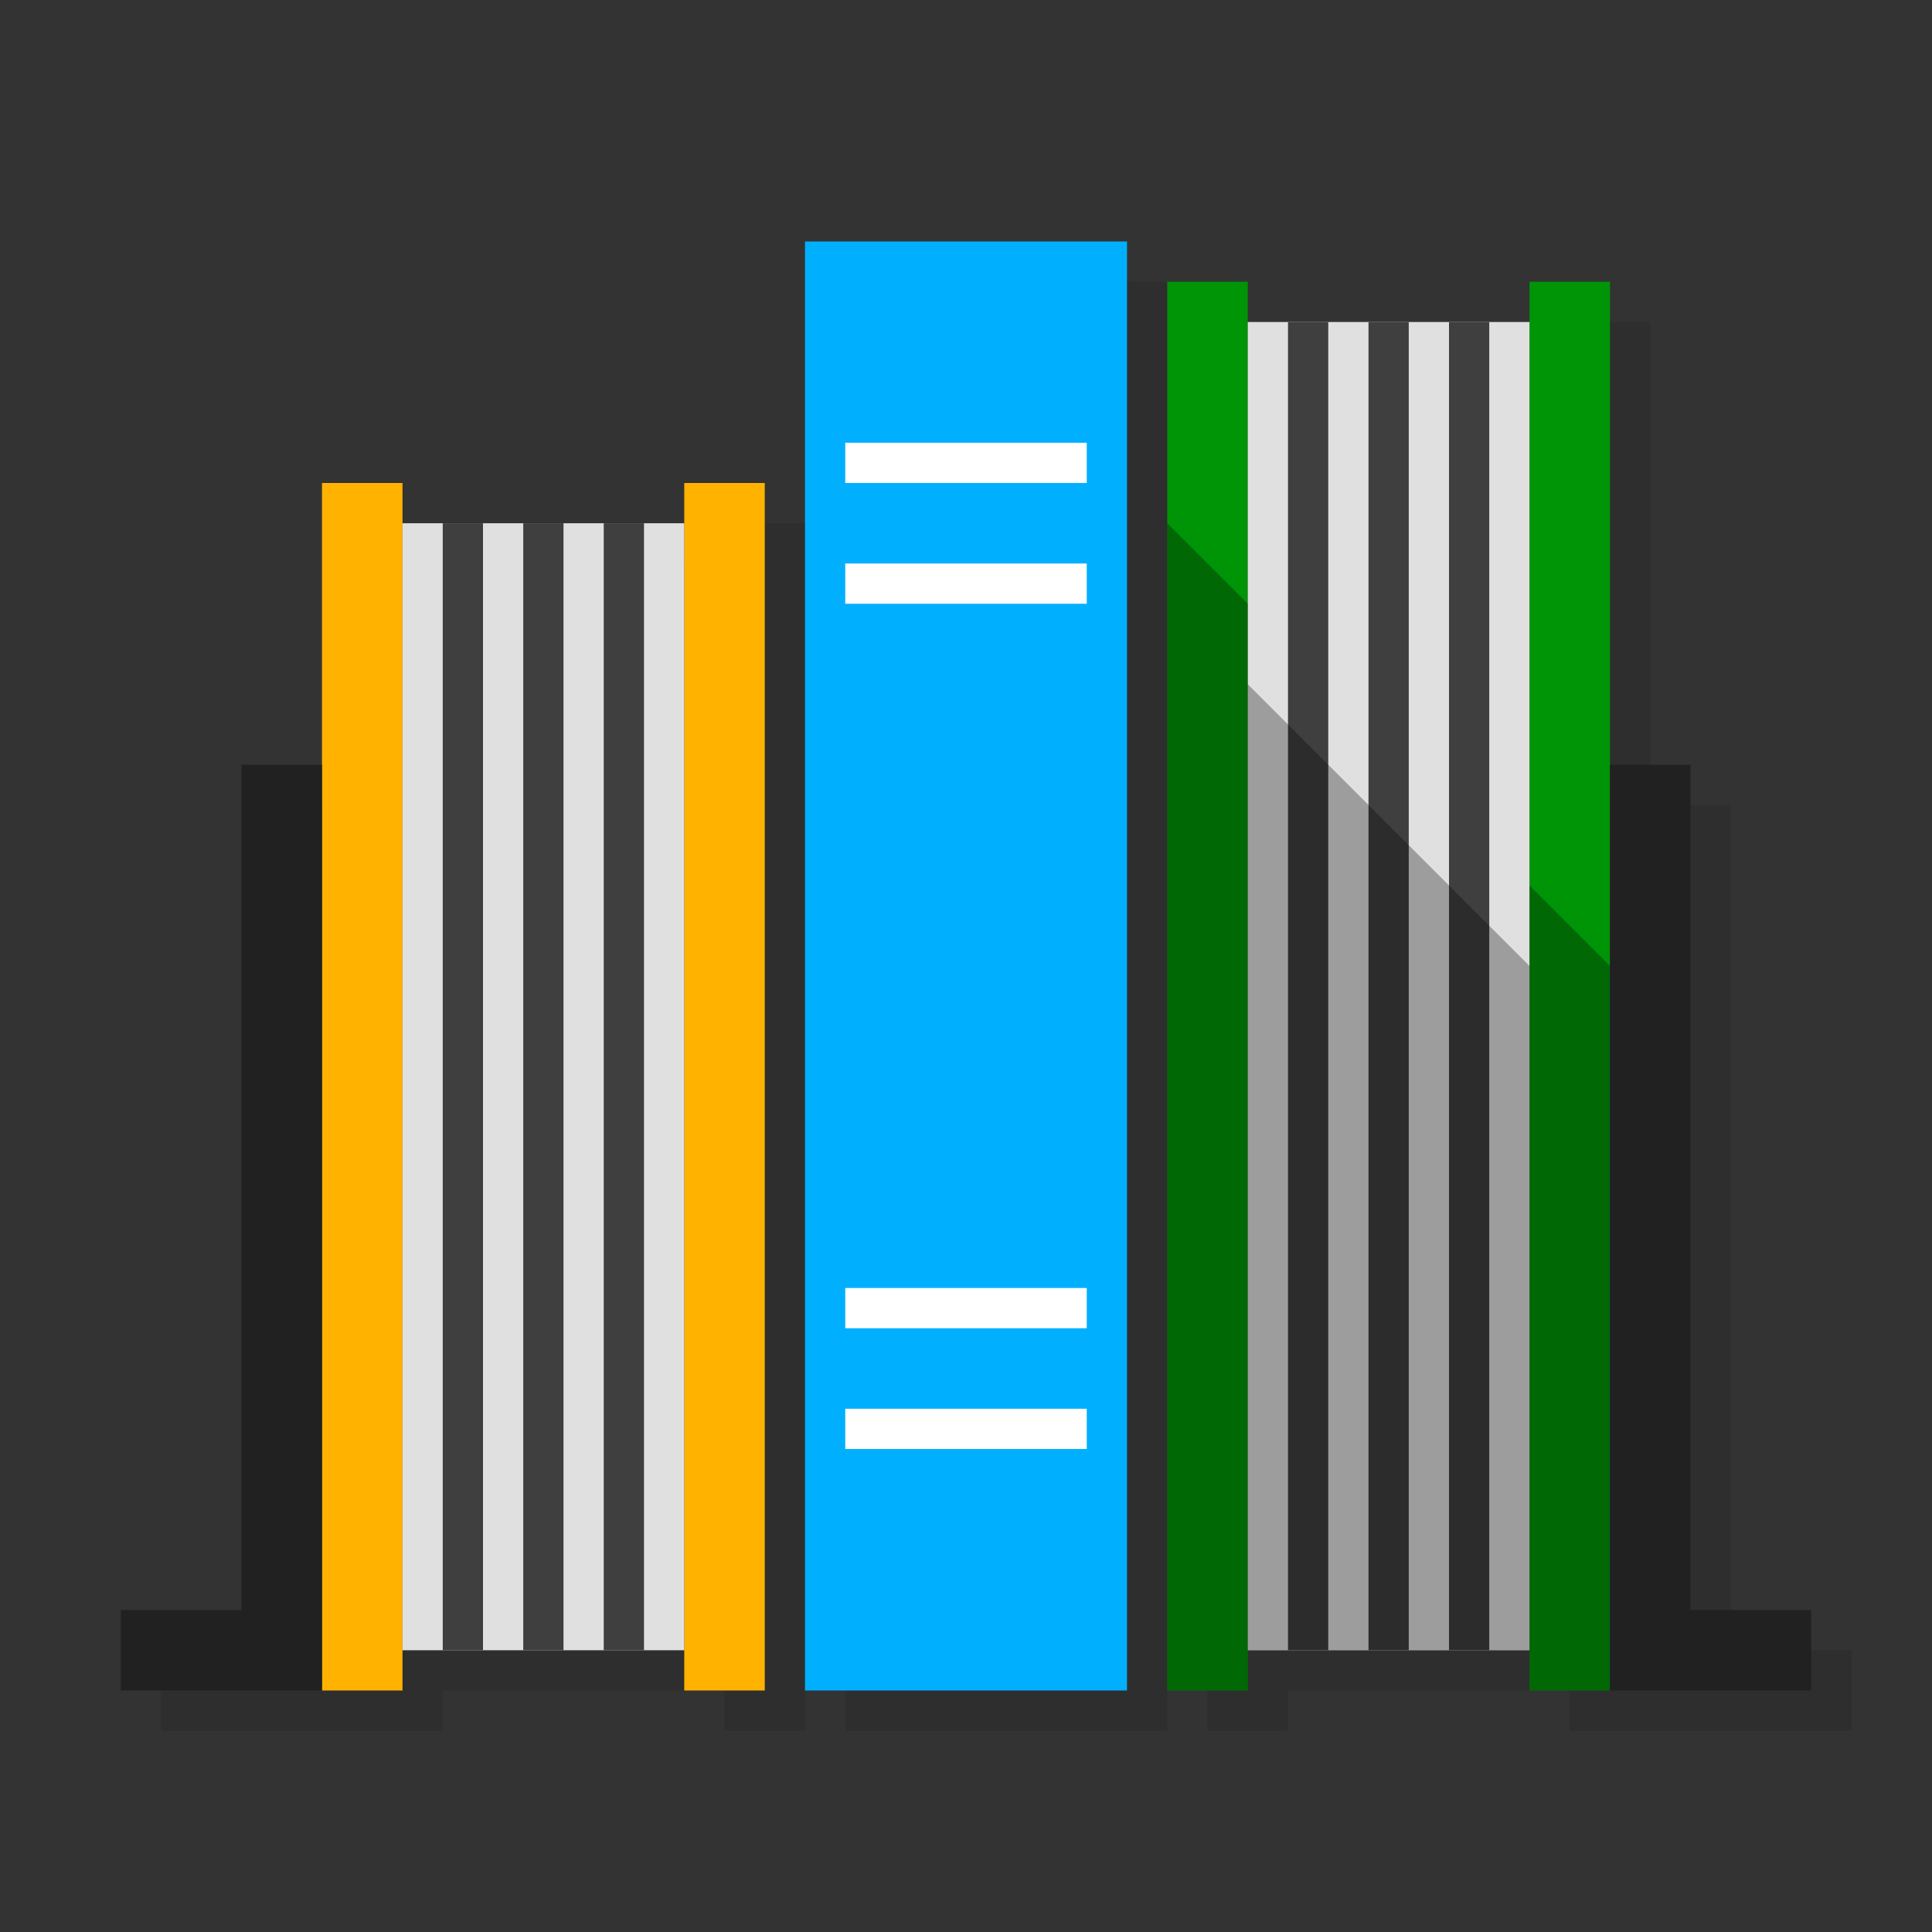 <?xml version="1.0" encoding="UTF-8" standalone="no"?>
<!-- Created with Inkscape (http://www.inkscape.org/) -->

<svg
   xmlns:dc="http://purl.org/dc/elements/1.1/"
   xmlns:cc="http://creativecommons.org/ns#"
   xmlns:rdf="http://www.w3.org/1999/02/22-rdf-syntax-ns#"
   xmlns:svg="http://www.w3.org/2000/svg"
   xmlns="http://www.w3.org/2000/svg"
   xmlns:sodipodi="http://sodipodi.sourceforge.net/DTD/sodipodi-0.dtd"
   xmlns:inkscape="http://www.inkscape.org/namespaces/inkscape"
   width="48"
   height="48"
   id="svg2"
   version="1.1"
   inkscape:version="0.48.4 r9939"
   sodipodi:docname="package_office.svg">
  <rect width="100%" height="100%" fill="#333333" stroke="none"/>
  <defs
     id="defs4" />
  <sodipodi:namedview
     id="base"
     pagecolor="#ffffff"
     bordercolor="#666666"
     borderopacity="1.0"
     inkscape:pageopacity="0.0"
     inkscape:pageshadow="2"
     inkscape:zoom="8.1906533"
     inkscape:cx="42.635366"
     inkscape:cy="18.761828"
     inkscape:document-units="px"
     inkscape:current-layer="layer1"
     showgrid="true"
     inkscape:snap-bbox="true"
     inkscape:window-width="1301"
     inkscape:window-height="744"
     inkscape:window-x="65"
     inkscape:window-y="24"
     inkscape:window-maximized="1"
     inkscape:object-nodes="false"
     inkscape:snap-nodes="true"
     showguides="true"
     inkscape:guide-bbox="true">
    <inkscape:grid
       type="xygrid"
       id="grid3005"
       empspacing="6"
       visible="true"
       enabled="true"
       snapvisiblegridlinesonly="true" />
    <sodipodi:guide
       orientation="0,1"
       position="18,42"
       id="guide2989" />
    <sodipodi:guide
       orientation="0,1"
       position="17,6"
       id="guide2991" />
    <sodipodi:guide
       orientation="1,0"
       position="3,38"
       id="guide2993" />
    <sodipodi:guide
       orientation="1,0"
       position="45,33"
       id="guide2995" />
  </sodipodi:namedview>
  <g
     inkscape:label="Layer 1"
     inkscape:groupmode="layer"
     id="layer1"
     transform="translate(0,-1004.362)">
    <path
       style="fill:#000000;fill-opacity:1;stroke:none;opacity:0.1"
       d="m 21,1011.362 0,36 8,0 0,-36 -8,0 z m 9,1 0,35 2,0 0,-1 7,0 0,1 2,0 1,0 1,0 3,0 0,-2 -3,0 0,-21 -2,0 0,-12 -2,0 0,1 -7,0 0,-1 -2,0 z m -21,5 0,7 -2,0 0,21 -3,0 0,2 3,0 1,0 1,0 2,0 0,-1 7,0 0,1 2,0 0,-30 -2,0 0,1 -7,0 0,-1 -2,0 z"
       id="rect3811"
       inkscape:connector-curvature="0" />
    <g
       id="g3062"
       transform="translate(-47.998,1004.362)" />
    <rect
       style="fill:#ffb300;fill-opacity:1;stroke:none"
       id="rect3002"
       width="2"
       height="30"
       x="8"
       y="1016.362"
       ry="0" />
    <rect
       ry="0"
       y="1016.362"
       x="17"
       height="30"
       width="2"
       id="rect3772"
       style="fill:#ffb300;fill-opacity:1;stroke:none" />
    <rect
       style="fill:#e0e0e0;fill-opacity:1;stroke:none"
       id="rect3774"
       width="7"
       height="28"
       x="10"
       y="1017.362" />
    <rect
       y="1017.362"
       x="11"
       height="28"
       width="1"
       id="rect3776"
       style="fill:#3f3f3f;fill-opacity:1;stroke:none" />
    <rect
       style="fill:#3f3f3f;fill-opacity:1;stroke:none"
       id="rect3778"
       width="1"
       height="28"
       x="13"
       y="1017.362" />
    <rect
       y="1017.362"
       x="15"
       height="28"
       width="1"
       id="rect3780"
       style="fill:#3f3f3f;fill-opacity:1;stroke:none" />
    <rect
       ry="0"
       y="1011.362"
       x="29"
       height="35"
       width="2"
       id="rect3782"
       style="fill:#009407;fill-opacity:1;stroke:none" />
    <rect
       style="fill:#009407;fill-opacity:1;stroke:none"
       id="rect3784"
       width="2"
       height="35"
       x="38"
       y="1011.362"
       ry="0" />
    <rect
       y="1012.362"
       x="31"
       height="33"
       width="7"
       id="rect3786"
       style="fill:#e0e0e0;fill-opacity:1;stroke:none" />
    <rect
       style="fill:#3f3f3f;fill-opacity:1;stroke:none"
       id="rect3788"
       width="1"
       height="33"
       x="32"
       y="1012.362" />
    <rect
       y="1012.362"
       x="34"
       height="33"
       width="1"
       id="rect3790"
       style="fill:#3f3f3f;fill-opacity:1;stroke:none" />
    <rect
       style="fill:#3f3f3f;fill-opacity:1;stroke:none"
       id="rect3792"
       width="1"
       height="33"
       x="36"
       y="1012.362" />
    <rect
       style="fill:#00b0ff;fill-opacity:1;stroke:none"
       id="rect3794"
       width="8"
       height="36"
       x="20"
       y="1010.362" />
    <rect
       style="fill:#ffffff;fill-opacity:1;stroke:none"
       id="rect3796"
       width="6"
       height="1"
       x="21"
       y="1015.362" />
    <rect
       style="fill:#ffffff;fill-opacity:1;stroke:none"
       id="rect3798"
       width="6"
       height="1"
       x="21"
       y="1018.362" />
    <rect
       y="1036.362"
       x="21"
       height="1"
       width="6"
       id="rect3800"
       style="fill:#ffffff;fill-opacity:1;stroke:none" />
    <rect
       y="1039.362"
       x="21"
       height="1"
       width="6"
       id="rect3802"
       style="fill:#ffffff;fill-opacity:1;stroke:none" />
    <path
       style="fill:#212121;fill-opacity:1;stroke:none"
       d="M 6 19 L 6 40 L 3 40 L 3 42 L 6 42 L 7 42 L 8 42 L 8 19 L 6 19 z "
       transform="translate(0,1004.362)"
       id="rect3804" />
    <path
       id="path3809"
       d="m 42,1023.362 0,21 3,0 0,2 -3,0 -1,0 -1,0 0,-23 2,0 z"
       style="fill:#212121;fill-opacity:1;stroke:none"
       inkscape:connector-curvature="0" />
    <path
       style="opacity:0.3;fill:#000000;fill-opacity:1;stroke:none"
       d="m 29,13 0,29 2,0 0,-1 7,0 0,1 2,0 0,-18 -2,-2 0,2 -7,-7 0,-2 z"
       transform="translate(0,1004.362)"
       id="rect3850"
       inkscape:connector-curvature="0"
       sodipodi:nodetypes="ccccccccccccc" />
  </g>
</svg>
